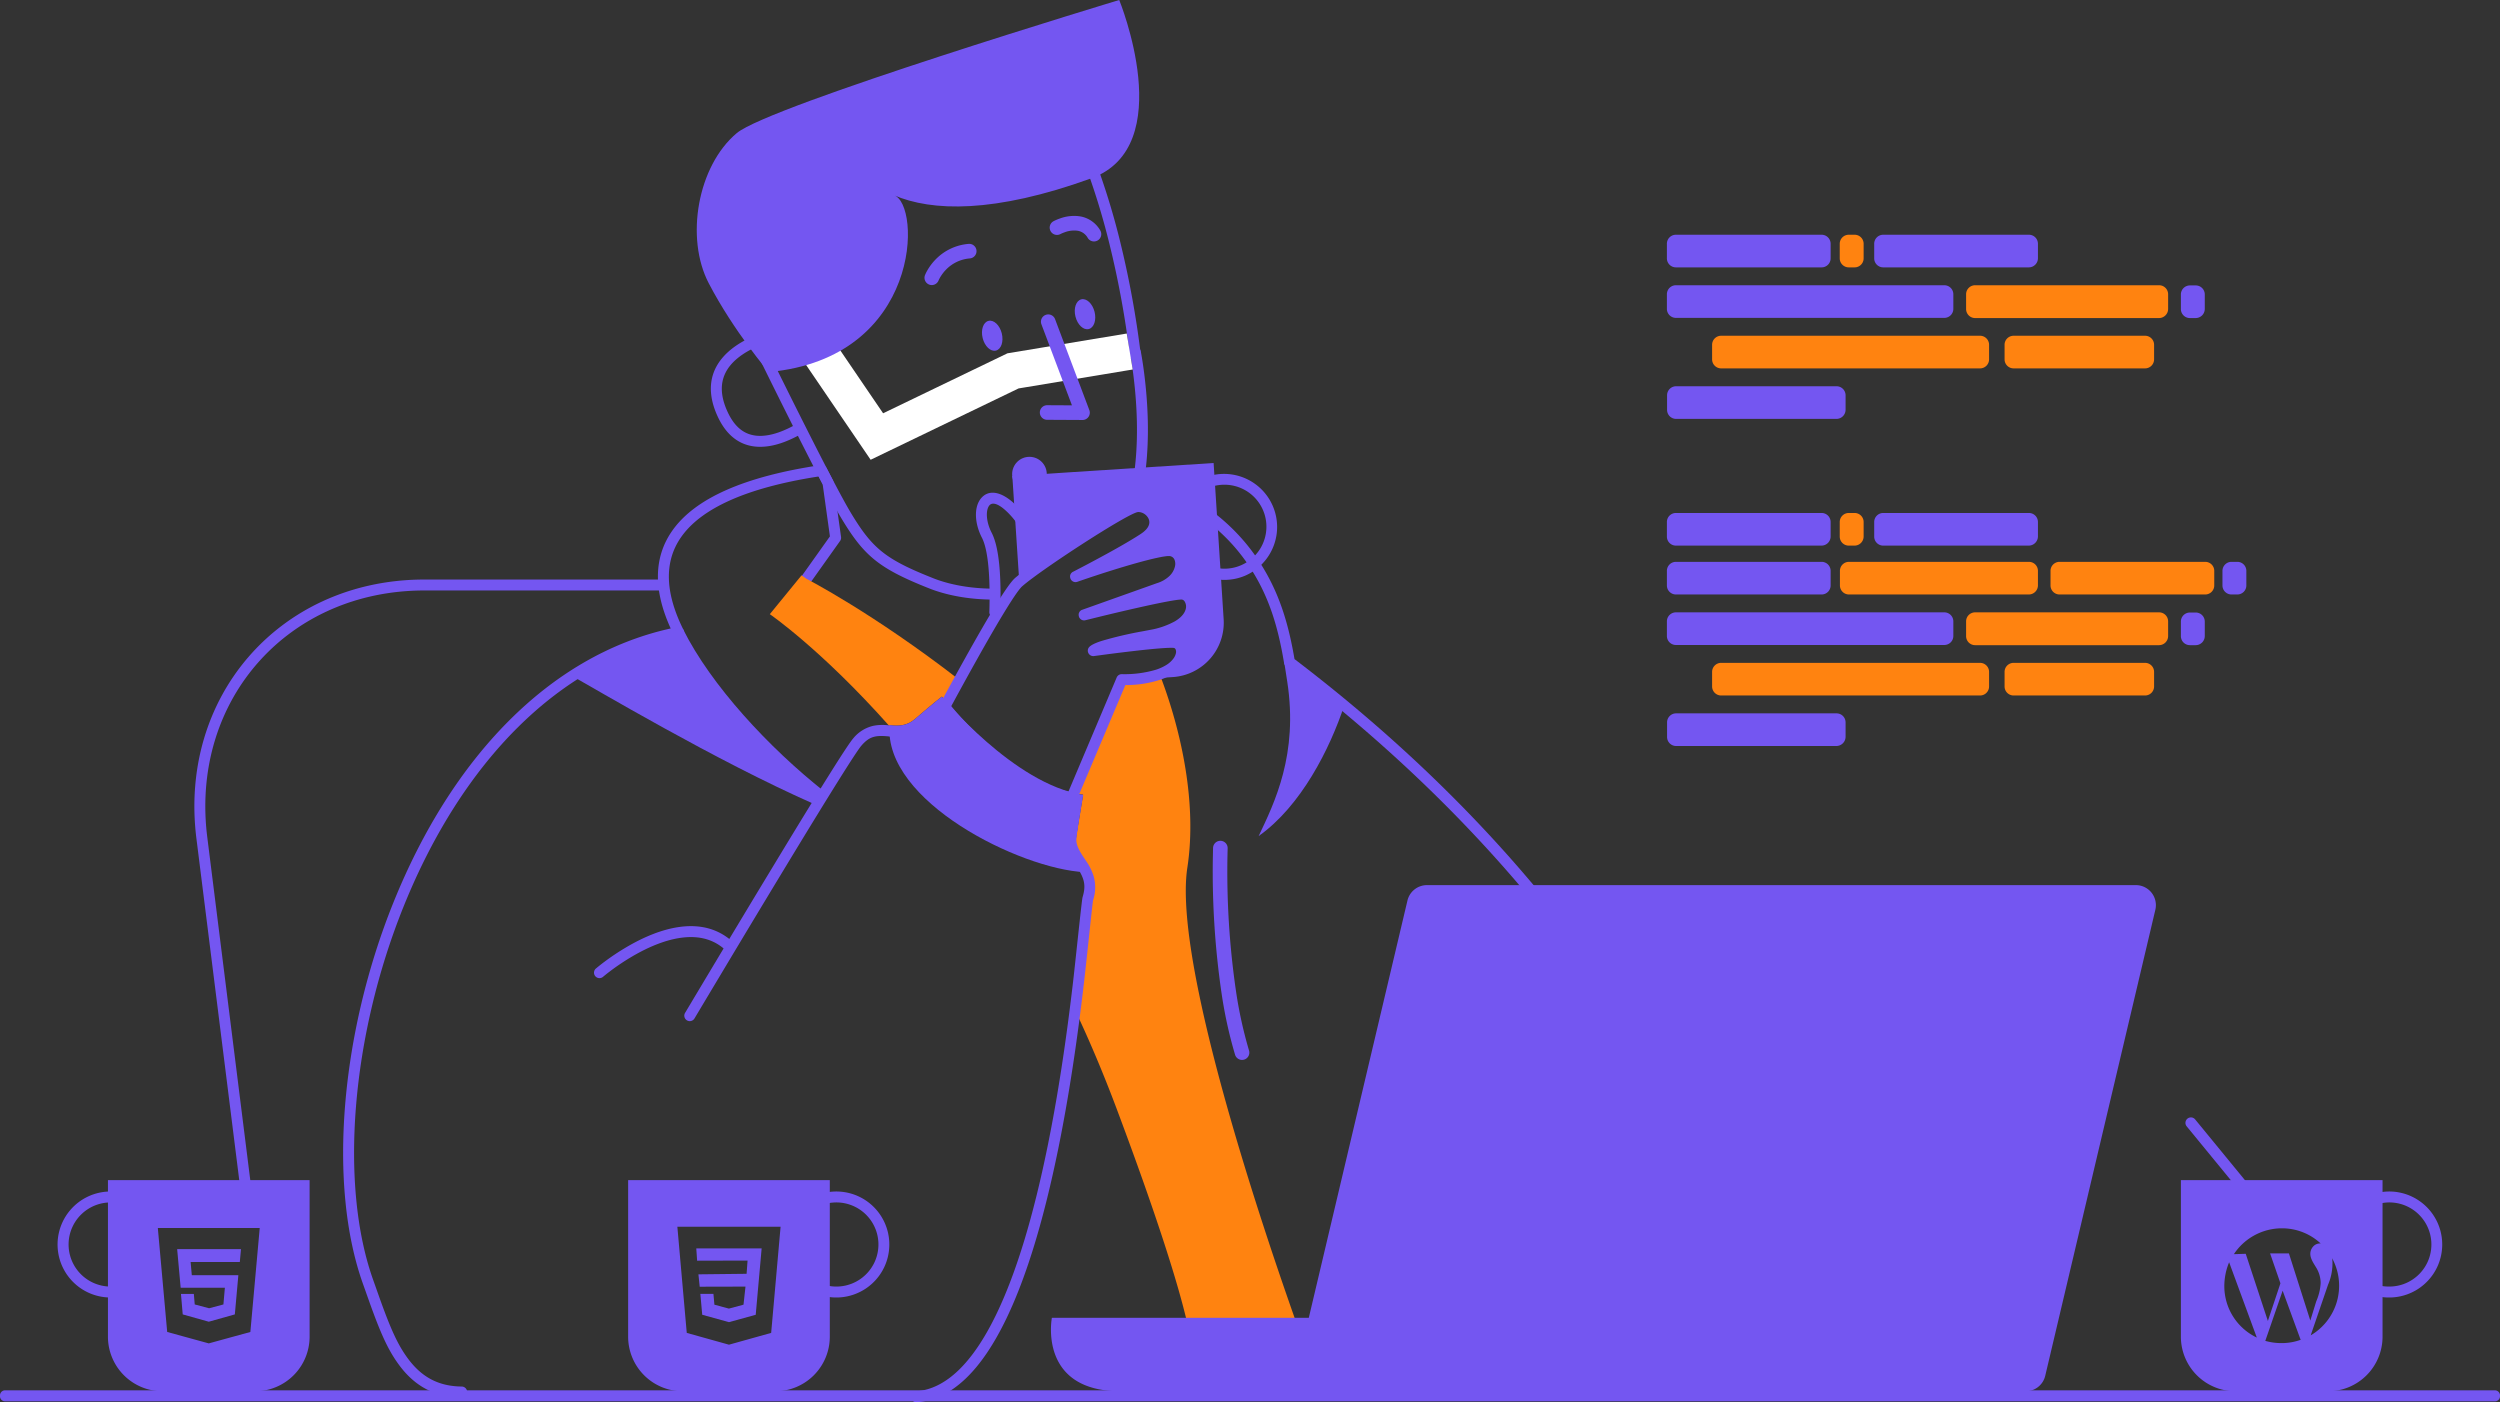 <svg id="developer_outline" data-name="developer/outline" xmlns="http://www.w3.org/2000/svg" width="1371.119" height="769.041" viewBox="0 0 1371.119 769.041">
  <rect x="0" y="0" width="1371.119" height="769.041" fill="#333333" stroke="none"/>
  <g id="developer_outline-2" data-name="developer/outline" transform="translate(-183.397 -77.959)">
    <g id="developer_outline-3" data-name="developer_outline">
      <path id="chair_1_" d="M255.1,0a3,3,0,0,1,.176,5.995L255.1,6H126.2C51.678,6-1.24,65.289,6.809,139.086l.263,2.241,24.4,194.6a3,3,0,0,1-5.926.921l-.027-.174-24.4-194.6C-8.61,64.445,46.2,1.275,123.836.019L126.2,0Z" transform="translate(290.005 395.8)" fill="#7456f1"/>
      <g id="body_1_" transform="translate(371 333)">
        <path id="hoodie_4_" d="M261.962.033a3,3,0,0,1,3.1,1.58l3.5,6.7a3,3,0,0,1,.278.775l.036.2,4.2,30.2a3,3,0,0,1-.412,1.978l-.115.174-16,22.5a3,3,0,0,1-4.995-3.319l.105-.158,15.309-21.528L263,10.629l-2.268-4.341-.32.05c-38.979,6.1-63.371,17.22-74.549,32.5l-.341.474c-9.717,13.691-8.971,30.882,1.162,51.147a3,3,0,0,1-2.108,4.286C118.725,107.606,65.135,162.832,33.161,242.122,4.354,313.559-2.124,394.893,16.529,447.092l3.03,8.559c6.412,18.026,10.3,26.78,16.089,34.561,7.438,10,16.659,15.068,29.384,15.188a3,3,0,1,1-.056,6c-14.678-.138-25.623-6.154-34.142-17.606l-.483-.657c-5.829-8.018-9.781-16.863-15.923-34.013L11,449.464l-.126-.354c-19.2-53.717-12.6-136.527,16.718-209.231C59.607,160.5,113.1,104.441,179.356,89.706l.29-.064-.2-.443c-9.116-20.225-9.326-38.157.855-52.886l.332-.474C193.015,18.392,219.7,6.319,261.962.033Z" transform="translate(0.596 0)" fill="#7456f1"/>
        <g id="tshirt" transform="translate(234 60)">
          <g id="Group">
            <path id="Path" d="M65.7,82.8v-.6c4.7.5,9.3.5,13.8-3.3,11-9.5,14.9-12.4,14.9-12.4s1,1.2,2.8,3.2c2.2-4,4.4-8.2,6.7-12.4C56.4,20.5,20.1,1.9,20.1,1.9L17.4,0,0,21.3S28.4,40.8,65.7,82.8Z" transform="translate(0.6 0.5)" fill="#ff8310"/>
            <path id="Path-2" data-name="Path" d="M128.6,371.7S52.6,167.3,62.3,104c5.3-34.6-3-73.7-14.4-104L26.1,1.4,0,63a45.909,45.909,0,0,0,5.1,1s-1,6.5-3.5,21.3c-1.7,9.9,1.2,11,3.4,17.9,2.9,4.6,5.1,9.8,2.7,17.9-.8,2.6-2.7,27.4-7,61q12,25.35,22.8,54.1C69.6,359.1,64.8,372.5,64.8,372.5Z" transform="translate(167.3 56.8)" fill="#ff8310"/>
          </g>
        </g>
        <path id="hoodie" d="M.163,2.029A3,3,0,0,1,3.973.163C34.36,10.572,55.57,27.011,69.41,48.475c10.031,15.557,15.37,31.749,18.909,52.211l.144.848,2.025,1.545c96.817,74.146,166,157.75,211.964,245.468l1.4,2.687a577.529,577.529,0,0,1,39.656,96.14,388.277,388.277,0,0,1,12.858,54.075,3,3,0,0,1-5.931.906l-.234-1.5a387.442,387.442,0,0,0-12.43-51.723,571.546,571.546,0,0,0-39.247-95.138C252.5,265.175,182.531,180.5,83.886,105.59a3,3,0,0,1-1.146-1.9C79.327,83,74.2,66.981,64.367,51.727,51.264,31.4,31.149,15.814,2.029,5.839A3,3,0,0,1,.163,2.029Z" transform="translate(433.899 4.899)" fill="#7456f1"/>
        <path id="string" d="M4.316,0A4,4,0,0,1,8.169,3.947l0,.258-.021.662c-.017.607-.035,1.322-.051,2.14A452.833,452.833,0,0,0,12.81,82.879,233.593,233.593,0,0,0,19.9,115.033a4,4,0,0,1-7.652,2.333A241.4,241.4,0,0,1,4.9,84.1,459.5,459.5,0,0,1,.07,8.151L.129,5.3l.043-1.45A4,4,0,0,1,4.117,0Z" transform="translate(477.531 206.1)" fill="#7456f1"/>
        <path id="stripe" d="M13.9,0c.7,4.3,1.3,8.2,1.8,11.6C21.8,51.4,8.7,77.9,0,96.2,23.3,79.7,39.1,48.3,47,24.4,37.5,16.8,24.4,7.8,13.9,0Z" transform="translate(502.7 107.3)" fill="#7456f1"/>
        <path id="stripe_II" d="M62.5,0C46.2,3.3,19.4,11.5,0,24.8c13.5,7.4,80.4,47.4,135,71.4.4-.2,3.4-5.2,4.9-7.2C109.7,65.1,77.9,30.9,62.5,0Z" transform="translate(124.5 90)" fill="#7456f1"/>
      </g>
      <g id="head" transform="translate(565)">
        <path id="ear_3_" d="M27.948.106a3,3,0,0,1,1.745,5.738L29.17,6c-.16.049-.36.113-.6.191-.815.269-1.73.6-2.719,1a45.552,45.552,0,0,0-8.277,4.364C6.535,18.993,2.564,29.18,9.349,43.519c4.258,9.008,10.206,12.831,17.8,12.795,6.047-.029,12.764-2.452,20.108-6.621a3,3,0,1,1,2.963,5.218c-8.159,4.633-15.746,7.368-23.042,7.4C17.231,62.361,9.17,57.18,3.925,46.084-4.255,28.8.912,15.546,14.225,6.581A51.471,51.471,0,0,1,23.6,1.635,41.01,41.01,0,0,1,27.948.106Z" transform="translate(8.264 260.699)" fill="#7456f1"/>
        <path id="face" d="M61.188,198.54h0a3,3,0,0,1-2.66-1.6c-3.419-6.5-10.543-16.844-19.058-27.66-8.247-10.477-15.881-18.948-19.922-22.108l-.14-.107L9.132,150.485a2.993,2.993,0,0,1-3.944-2.667l-.162-.544c-.083-.283-.179-.623-.294-1.039l-.168-.618-.247-.937c-.588-2.271-1.138-4.721-1.634-7.282a140.088,140.088,0,0,1-2.56-32.777,114.252,114.252,0,0,1,6.23-32.936C17.133,41.057,41.009,19.26,77.316,6.9l.6-.2a130.775,130.775,0,0,1,16.02-4.237A119.707,119.707,0,0,1,117.36,0c1.787,0,3.575.048,5.313.144A78.317,78.317,0,0,1,140.93,3.218a58.479,58.479,0,0,1,15.6,7.26,54.111,54.111,0,0,1,12.6,11.717,65.735,65.735,0,0,1,9.243,16.444A399.787,399.787,0,0,1,194.839,91.7a523.3,523.3,0,0,1,10.322,57.063,3,3,0,0,1-2.975,3.372l-.111,0c-.426-.015-.882-.023-1.355-.023a116.143,116.143,0,0,0-15.674,1.456l-2.009.3c-2.858.44-5.955.964-9.205,1.557-3.8.7-7.734,1.468-11.679,2.3l-1.087.23c-.457.1-.995.212-1.513.325l-2.113.465-2.018.542c-12.516,3.4-25.051,7.489-37.255,12.14l-1.884.724a369.619,369.619,0,0,0-39.376,17.857c-3.809,2.017-7.346,3.99-10.514,5.864l-.754.448c-.335.2-.672.4-1.03.622l-.91.559-.882.556A2.989,2.989,0,0,1,61.188,198.54Zm-41.305-57.8a3.02,3.02,0,0,1,1.387.339l.176.1c3.684,2.249,11.058,9.957,19.725,20.619,8.592,10.569,16.442,21.541,21,29.35l.109.189,1.058-.629c2.8-1.657,5.879-3.387,9.149-5.143l1.613-.859a375.463,375.463,0,0,1,40.018-18.15,405.248,405.248,0,0,1,41.794-13.614l.107-.026,1.783-.4c.65-.142,1.328-.288,2.014-.434l2.529-.53c3.541-.732,7.043-1.415,10.409-2.029,3.3-.6,6.448-1.135,9.37-1.585a148.271,148.271,0,0,1,16.573-1.789l.077,0-.247-1.866a514.231,514.231,0,0,0-9.921-52.822,394.556,394.556,0,0,0-15.227-49.124l-.587-1.5a59.643,59.643,0,0,0-8.33-14.861,48.323,48.323,0,0,0-11.346-10.554A52.571,52.571,0,0,0,139,8.9a72.383,72.383,0,0,0-16.652-2.767c-1.627-.09-3.3-.135-4.981-.135A113.76,113.76,0,0,0,95.117,8.34a124.028,124.028,0,0,0-15.859,4.236l-1.077.371a138,138,0,0,0-23.919,10.84A103.943,103.943,0,0,0,35.434,37.671a89.6,89.6,0,0,0-14,16.7,91.494,91.494,0,0,0-9.425,19.3A108.3,108.3,0,0,0,6.12,104.972a134.108,134.108,0,0,0,2.453,31.283c.52,2.676,1.1,5.207,1.711,7.521l8.651-2.884A3,3,0,0,1,19.882,140.74Z" transform="translate(38.717 122.16)" fill="#7456f1"/>
        <path id="beard" d="M23.249.155a3,3,0,0,1,2.516.284C33.6,5.223,56.411,33.363,66.2,49.91l.4.687,1.057-.629,1.255-.736c2.779-1.618,5.954-3.385,9.507-5.266a375.378,375.378,0,0,1,40.018-18.15,404.014,404.014,0,0,1,39.729-13.058l2.065-.556,1.423-.32,2.469-.535,1.1-.233c3.767-.794,7.761-1.589,11.81-2.331,2.788-.511,5.5-.978,8.117-1.393l1.3-.2c8.647-1.332,15.606-1.992,20.385-1.782a3,3,0,0,1,2.81,2.409l.14.735.278,1.553q.1.557.2,1.179l.228,1.405c.38,2.392.756,5.032,1.111,7.886,2.1,16.882,2.7,34.4.884,50.825q-.1.889-.206,1.769a3,3,0,1,1-5.956-.728q.1-.846.2-1.7c1.758-15.9,1.172-32.97-.874-49.425l-.21-1.645c-.318-2.428-.65-4.679-.983-6.728l-.262-1.567-.3.006a132.263,132.263,0,0,0-15.862,1.636l-.668.1c-2.95.454-6.049.982-9.248,1.568-3.493.64-6.949,1.32-10.249,2.006l-3.008.635-2.421.529-.727.163-1.968.531c-12.862,3.5-25.3,7.583-37.254,12.141l-1.884.724A369.4,369.4,0,0,0,81.225,49.268l-1.579.842c-3.1,1.667-5.886,3.231-8.331,4.666l-1.358.8q-.545.326-1.031.622l-1.569.972-.224.143A3,3,0,0,1,62.846,56.2C55.509,42.238,32.888,13.7,24.127,6.635l-.4-.314L7.207,11.854l5.556,11.238,4.263,8.576c3.195,6.412,6.374,12.754,9.462,18.873l4.28,8.446c9.033,17.757,15.868,30.7,19.607,36.971,11.95,19.954,18.992,25.9,46.009,36.544,9.079,3.514,20.649,5.5,32.517,5.5a3,3,0,0,1,0,6c-12.582,0-24.883-2.109-34.7-5.909l-2.49-.991c-25.719-10.349-33.894-17.307-45.734-36.814l-.753-1.249C41.442,92.7,34.707,79.951,25.8,62.447L23.181,57.3C19.114,49.268,14.859,40.781,10.589,32.2l-3.665-7.38L.308,11.421a3,3,0,0,1,1.572-4.1l.169-.062Z" transform="translate(34.399 262.8)" fill="#7456f1"/>
        <path id="Trazado_9" data-name="Trazado 9" d="M62.165,266.152l37.154,54.568,74.659-36.006L237.989,274.1" transform="translate(0 -3.352)" fill="none" stroke="#fff" stroke-width="20"/>
        <path id="hair" d="M39.893,281.691s-19.1-22.2-32.9-48.7c-13-24.9-6.1-64.36,15.4-82.36,18-15.1,209.735-72.98,209.735-72.98s32.966,80.441-15.434,97.841c-53.1,19.2-87.3,18.2-108.2,9.2C123.593,189.291,124.093,273.991,39.893,281.691Z" transform="translate(0.107 0.309)" fill="#7456f1"/>
        <path id="nose" d="M3.09.258A4,4,0,0,1,8.166,2.4l.077.191,18.8,49.9A4,4,0,0,1,23.465,57.9l-.186,0-19.3-.1a4,4,0,0,1-.158-8l.2,0,13.485.07L.757,5.411A4,4,0,0,1,2.9.335Z" transform="translate(188.8 250.399)" fill="#7456f1"/>
        <circle id="mouth" cx="9.5" cy="9.5" r="9.5" transform="translate(173.5 328.5)" fill="#7456f1"/>
        <ellipse id="eye_II" cx="5.4" cy="8.4" rx="5.4" ry="8.4" transform="matrix(0.97, -0.243, 0.243, 0.97, 206.19, 243.444)" fill="#7456f1"/>
        <ellipse id="eye" cx="5.4" cy="8.4" rx="5.4" ry="8.4" transform="matrix(0.97, -0.243, 0.243, 0.97, 155.298, 255.254)" fill="#7456f1"/>
        <path id="brow_II" d="M24.218.019a4,4,0,0,1,.766,7.963,20.481,20.481,0,0,0-13.08,6.1,21.693,21.693,0,0,0-3.285,4.3l-.228.4a12.838,12.838,0,0,0-.62,1.252l-.029.074A4,4,0,0,1,.26,17.283,20.887,20.887,0,0,1,1.7,14.375a29.641,29.641,0,0,1,4.5-5.9A28.442,28.442,0,0,1,24.218.019Z" transform="translate(125.399 211.7)" fill="#7456f1"/>
        <path id="brow" d="M5.562,1.445A22.328,22.328,0,0,1,16.644.26a15.754,15.754,0,0,1,11.073,7.7,4,4,0,0,1-6.832,4.162A7.785,7.785,0,0,0,15.3,8.147,14.715,14.715,0,0,0,8.185,9c-.642.223-1.229.461-1.741.7l-.449.214-.082.043A4,4,0,1,1,2.089,2.928l.344-.181A25.644,25.644,0,0,1,5.562,1.445Z" transform="translate(194.099 196.359)" fill="#7456f1"/>
      </g>
      <path id="laptop" d="M595.008,0h-388.8a11.006,11.006,0,0,0-10.7,8.5l-54.1,228.8H.508s-7.8,40.3,37.7,40.3h496.4a11.006,11.006,0,0,0,10.7-8.5l60.4-255.6A10.99,10.99,0,0,0,595.008,0Z" transform="translate(759.792 563.4)" fill="#7456f1"/>
      <g id="code_lines" transform="translate(1097 206)">
        <path id="Path-3" data-name="Path" d="M8.1,17.9H5a4.951,4.951,0,0,1-5-5V5A4.951,4.951,0,0,1,5,0H8.1a4.951,4.951,0,0,1,5,5v7.9A4.951,4.951,0,0,1,8.1,17.9Z" transform="translate(95.4 0.7)" fill="#ff8310"/>
        <path id="Path-4" data-name="Path" d="M84.8,17.9H5a4.951,4.951,0,0,1-5-5V5A4.951,4.951,0,0,1,5,0H84.8a4.951,4.951,0,0,1,5,5v7.9A4.951,4.951,0,0,1,84.8,17.9Z" transform="translate(0.6 0.7)" fill="#7456f1"/>
        <path id="Path-5" data-name="Path" d="M92.9,17.9H5a4.951,4.951,0,0,1-5-5V5A4.951,4.951,0,0,1,5,0H92.9a4.951,4.951,0,0,1,5,5v7.9A5.015,5.015,0,0,1,92.9,17.9Z" transform="translate(0.7 83.8)" fill="#7456f1"/>
        <path id="Path-6" data-name="Path" d="M146.9,17.9H5a4.951,4.951,0,0,1-5-5V5A4.951,4.951,0,0,1,5,0H146.9a4.951,4.951,0,0,1,5,5v7.9A4.951,4.951,0,0,1,146.9,17.9Z" transform="translate(25.4 56.1)" fill="#ff8310"/>
        <path id="Path-7" data-name="Path" d="M77,17.9H5a4.951,4.951,0,0,1-5-5V5A4.951,4.951,0,0,1,5,0H77a4.951,4.951,0,0,1,5,5v7.9A4.951,4.951,0,0,1,77,17.9Z" transform="translate(185.8 56.1)" fill="#ff8310"/>
        <path id="Path-8" data-name="Path" d="M8.1,17.9H5a4.951,4.951,0,0,1-5-5V5A4.951,4.951,0,0,1,5,0H8.1a4.951,4.951,0,0,1,5,5v7.9A5.015,5.015,0,0,1,8.1,17.9Z" transform="translate(282.5 28.5)" fill="#7456f1"/>
        <path id="Path-9" data-name="Path" d="M152.1,17.9H5a4.951,4.951,0,0,1-5-5V5A4.951,4.951,0,0,1,5,0H152.1a4.951,4.951,0,0,1,5,5v7.9A4.951,4.951,0,0,1,152.1,17.9Z" transform="translate(0.6 28.4)" fill="#7456f1"/>
        <path id="Path-10" data-name="Path" d="M84.8,17.9H5a4.951,4.951,0,0,1-5-5V5A4.951,4.951,0,0,1,5,0H84.8a4.951,4.951,0,0,1,5,5v7.9A5.015,5.015,0,0,1,84.8,17.9Z" transform="translate(114.3 0.7)" fill="#7456f1"/>
        <path id="Path-11" data-name="Path" d="M105.8,18H5a4.951,4.951,0,0,1-5-5V5A4.951,4.951,0,0,1,5,0H105.8a4.951,4.951,0,0,1,5,5v8A5.015,5.015,0,0,1,105.8,18Z" transform="translate(164.7 28.4)" fill="#ff8310"/>
      </g>
      <g id="code_lines_1_" transform="translate(1097 359)">
        <path id="Path-12" data-name="Path" d="M84.8,17.9H5a4.951,4.951,0,0,1-5-5V5A4.951,4.951,0,0,1,5,0H84.8a4.951,4.951,0,0,1,5,5v7.9A4.951,4.951,0,0,1,84.8,17.9Z" transform="translate(0.6 27.1)" fill="#7456f1"/>
        <path id="Path-13" data-name="Path" d="M92.9,17.9H5a4.951,4.951,0,0,1-5-5V5A4.951,4.951,0,0,1,5,0H92.9a4.951,4.951,0,0,1,5,5v7.9A5.081,5.081,0,0,1,92.9,17.9Z" transform="translate(0.7 110.2)" fill="#7456f1"/>
        <path id="Path-14" data-name="Path" d="M146.9,17.9H5a4.951,4.951,0,0,1-5-5V5A4.951,4.951,0,0,1,5,0H146.9a4.951,4.951,0,0,1,5,5v7.9A4.951,4.951,0,0,1,146.9,17.9Z" transform="translate(25.4 82.5)" fill="#ff8310"/>
        <path id="Path-15" data-name="Path" d="M77,17.9H5a4.951,4.951,0,0,1-5-5V5A4.951,4.951,0,0,1,5,0H77a4.951,4.951,0,0,1,5,5v7.9A4.951,4.951,0,0,1,77,17.9Z" transform="translate(185.8 82.5)" fill="#ff8310"/>
        <path id="Path-16" data-name="Path" d="M8.1,17.9H5a4.951,4.951,0,0,1-5-5V5A4.951,4.951,0,0,1,5,0H8.1a4.951,4.951,0,0,1,5,5v7.9A5.015,5.015,0,0,1,8.1,17.9Z" transform="translate(282.5 54.9)" fill="#7456f1"/>
        <path id="Path-17" data-name="Path" d="M8.1,17.9H5a4.951,4.951,0,0,1-5-5V5A4.951,4.951,0,0,1,5,0H8.1a4.951,4.951,0,0,1,5,5v7.9A4.951,4.951,0,0,1,8.1,17.9Z" transform="translate(305.3 27.1)" fill="#7456f1"/>
        <path id="Path-18" data-name="Path" d="M152.1,17.9H5a4.951,4.951,0,0,1-5-5V5A4.951,4.951,0,0,1,5,0H152.1a4.951,4.951,0,0,1,5,5v7.9A4.951,4.951,0,0,1,152.1,17.9Z" transform="translate(0.6 54.8)" fill="#7456f1"/>
        <path id="Path-19" data-name="Path" d="M103.6,17.9H5a4.951,4.951,0,0,1-5-5V5A4.951,4.951,0,0,1,5,0h98.6a4.951,4.951,0,0,1,5,5v7.9A5.015,5.015,0,0,1,103.6,17.9Z" transform="translate(95.5 27.1)" fill="#ff8310"/>
        <path id="Path-20" data-name="Path" d="M84.8,17.9H5a4.951,4.951,0,0,1-5-5V5A4.951,4.951,0,0,1,5,0H84.8a4.951,4.951,0,0,1,5,5v7.9A4.951,4.951,0,0,1,84.8,17.9Z" transform="translate(211 27.1)" fill="#ff8310"/>
        <path id="Path-21" data-name="Path" d="M8.1,17.9H5a4.951,4.951,0,0,1-5-5V5A4.951,4.951,0,0,1,5,0H8.1a4.951,4.951,0,0,1,5,5v7.9A5.015,5.015,0,0,1,8.1,17.9Z" transform="translate(95.4 0.3)" fill="#ff8310"/>
        <path id="Path-22" data-name="Path" d="M84.8,17.9H5a4.951,4.951,0,0,1-5-5V5A4.951,4.951,0,0,1,5,0H84.8a4.951,4.951,0,0,1,5,5v7.9A5.015,5.015,0,0,1,84.8,17.9Z" transform="translate(0.6 0.3)" fill="#7456f1"/>
        <path id="Path-23" data-name="Path" d="M84.8,17.9H5a4.951,4.951,0,0,1-5-5V5A4.951,4.951,0,0,1,5,0H84.8a4.951,4.951,0,0,1,5,5v7.9A5.081,5.081,0,0,1,84.8,17.9Z" transform="translate(114.3 0.3)" fill="#7456f1"/>
        <path id="Path-24" data-name="Path" d="M105.8,18H5a4.951,4.951,0,0,1-5-5V5A4.951,4.951,0,0,1,5,0H105.8a4.951,4.951,0,0,1,5,5v8A5.015,5.015,0,0,1,105.8,18Z" transform="translate(164.7 54.8)" fill="#ff8310"/>
      </g>
      <g id="mug" transform="translate(1379 690)">
        <path id="handle_5_" d="M9.572.086a29.069,29.069,0,1,1,4.178,57.988,32.5,32.5,0,0,1-6.595-.229,3,3,0,0,1,.89-5.934,26.664,26.664,0,0,0,5.347.174A23.069,23.069,0,0,0,10.05,6.067a26.281,26.281,0,0,0-6.1,1.256,3,3,0,1,1-1.9-5.692A32.317,32.317,0,0,1,9.572.086Z" transform="translate(103.099 41.423)" fill="#7456f1"/>
        <path id="spoon" d="M1.1.68A3,3,0,0,1,5.2.955L5.32,1.1l37.3,45.5A3,3,0,0,1,38.1,50.545L37.98,50.4.68,4.9A3,3,0,0,1,1.1.68Z" transform="translate(3 0.8)" fill="#7456f1"/>
        <path id="mug_2_" d="M80.6,115.8H30a29.946,29.946,0,0,1-30-30V0H110.6V85.8a29.945,29.945,0,0,1-30,30ZM55.806,60.633,46.291,88.164A32.411,32.411,0,0,0,55.2,89.378a30.293,30.293,0,0,0,10.526-1.822.264.264,0,0,0-.1-.2.264.264,0,0,1-.1-.2ZM26.454,45.046A34.41,34.41,0,0,0,23.822,58,31.205,31.205,0,0,0,41.636,86.342ZM82.932,42.82h0a16.393,16.393,0,0,1,.2,3.238A29.669,29.669,0,0,1,80.7,57.395L71.191,85.127A31.546,31.546,0,0,0,82.932,42.82ZM35.563,40.39,47.709,77.233l6.882-20.648-5.668-16.4H59.247L70.988,77.03,74.227,66.5a29.039,29.039,0,0,0,2.429-10.121,16.449,16.449,0,0,0-2.632-8.7l-.141-.228c-1.554-2.522-2.9-4.7-2.9-7.059a5.985,5.985,0,0,1,1.493-3.9,5,5,0,0,1,3.77-1.771h.4a31.12,31.12,0,0,0-21.255-8.3,31.608,31.608,0,0,0-26.316,14.17l.009,0c.834,0,6.413-.2,6.469-.2Z" transform="translate(0.5 35.2)" fill="#7456f1"/>
      </g>
      <g id="tea" transform="translate(215 725)">
        <path id="handle_2_" d="M26.978.072a27.129,27.129,0,0,1,5.284.12,3,3,0,0,1-.793,5.947,21.306,21.306,0,0,0-4.1-.081,23.069,23.069,0,0,0,3.364,46.016,3,3,0,1,1,.457,5.983A29.069,29.069,0,1,1,26.978.072Z" transform="translate(0.035 6.434)" fill="#7456f1"/>
        <path id="ug" d="M80.6,115.8H30a29.946,29.946,0,0,1-30-30V0H110.6V85.8a29.945,29.945,0,0,1-30,30ZM27.355,26.26l5.14,57.015L55.3,89.539l22.806-6.264L83.245,26.26ZM55.3,77.654h0L41.007,73.639,40.043,62.4H47.11l.482,5.782,7.87,2.088,7.87-2.088.8-9.155H39.882l-1.927-21.2H72.967l-.643,7.066H45.343l.643,7.228H71.521L69.594,73.639,55.3,77.654Z" transform="translate(27.6 0.2)" fill="#7456f1"/>
      </g>
      <g id="hand" transform="translate(509 337)">
        <path id="thumb_2_" d="M2.405,3.576c4.357-5.94,12.153-4.363,20.1,3.853C30.245,15.44,35.218,26.07,37.968,37.618a3,3,0,0,1-5.837,1.39C29.609,28.416,25.075,18.723,18.193,11.6,12.47,5.684,8.839,4.95,7.243,7.125,5.3,9.775,5.557,15.8,8.435,21.582l.18.353c4.175,8.077,5.344,23.986,4.733,43.67a3,3,0,0,1-6-.186l.058-2.1c.422-17.373-.716-31.714-3.992-38.367l-.132-.262C-.708,16.979-1.133,8.4,2.405,3.576Z" transform="translate(209.651 11.187)" fill="#7456f1"/>
        <path id="Oval" d="M29.1,58.2A29.108,29.108,0,0,1,17.773,2.287,29.108,29.108,0,0,1,40.427,55.913,28.919,28.919,0,0,1,29.1,58.2ZM29.1,6a23.028,23.028,0,1,0,8.992,1.815A22.955,22.955,0,0,0,29.1,6Z" transform="translate(316.8 0.8)" fill="#7456f1"/>
        <path id="sleeve" d="M140.444.568a3,3,0,0,1,4.014.457l.544.685c.364.457.8.99,1.291,1.592,1.423,1.727,3.075,3.654,4.934,5.731A204.1,204.1,0,0,0,168.78,26.449c15.2,13.3,30.338,22.112,44.4,24.39a3,3,0,0,1,2.413,2.168l.065.257c.1.43.218,1.06.329,1.9.587,4.43.492,10.534-.715,18.413l-.109.7c-.624,3.914.326,6.659,3.481,11.5l1.578,2.383a30.056,30.056,0,0,1,4.269,8.49,22.453,22.453,0,0,1-.311,13.3l-.019.09c-.36,2-3.339,30.97-4.762,43.423l-.13,1.129c-3.779,32.51-8.316,62.855-14.169,91.6-7.716,37.89-17.075,69.45-28.394,93.013-13.645,28.4-29.866,44.555-49.182,46a3,3,0,1,1-.448-5.983c16.48-1.233,31.113-15.651,43.836-41.818l.385-.8c11.067-23.037,20.3-54.165,27.923-91.612C204.878,217.2,209.3,187.876,213,156.51l.553-4.779c1.384-12.308,4.388-41.428,4.861-43.449l.014-.056c2.025-6.648,1-10.353-3.486-17.178l-1.052-1.584c-4.113-6.221-5.59-10.268-4.655-16.136a65.15,65.15,0,0,0,.886-16.682l-.032-.273-.554-.114c-14.343-3.042-29.2-11.856-44.013-24.69l-.694-.6a210.034,210.034,0,0,1-18.073-17.93c-1.567-1.751-2.993-3.4-4.267-4.922l-.784-.943-1.359,1.087c-2.619,2.11-5.96,4.889-10.1,8.425a15.823,15.823,0,0,1-8.774,3.82l-.493.051a32.471,32.471,0,0,1-7.217-.319l-.424-.049c-8.177-.96-11.546-.31-15.956,4.635l-.229.26c-2.833,3.233-17.313,26.43-39.415,62.851l-7,11.555-2.861,4.734c-6.714,11.116-13.687,22.706-20.714,34.42L9.98,167.355l-4.4,7.38a3,3,0,0,1-5.244-2.91l5.047-8.471,9.1-15.216c9.054-15.124,18.14-30.248,26.823-44.632L52,85.827c22.952-37.841,37.429-61.034,40.642-64.7A19.952,19.952,0,0,1,103.806,14.2a25.88,25.88,0,0,1,8.848-.131l2.21.25c6.143.672,8.553.309,11.488-2.2l2.51-2.135c3.051-2.582,5.613-4.7,7.725-6.4l1.569-1.252q.573-.453,1.048-.82l1.035-.789Z" transform="translate(49.7 124.8)" fill="#7456f1"/>
        <path id="welt" d="M102.812,75.2c2.5-14.9,3.5-21.3,3.5-21.3C68.112,48,28.812,0,28.812,0s-3.9,2.9-14.9,12.4c-4.4,3.8-9,3.8-13.8,3.3-3.4,41.7,71.5,78.8,106.9,80.6C104.812,86.3,100.912,86.5,102.812,75.2Z" transform="translate(162.188 123)" fill="#7456f1"/>
        <path id="line" d="M47.415.372c11.2-1.418,21.067,1.182,28.934,8.538a3,3,0,0,1-4.1,4.382C65.786,7.246,57.7,5.117,48.169,6.324c-8.654,1.1-18.062,4.878-27.6,10.51A126.087,126.087,0,0,0,9.248,24.388l-.877.662q-.851.649-1.6,1.241l-.718.575q-.384.31-.685.561l-.41.345a3,3,0,1,1-3.919-4.543l.415-.35c.175-.146.387-.32.634-.521l.954-.766c.79-.626,1.662-1.3,2.612-2.009a132.037,132.037,0,0,1,11.865-7.914C27.7,5.656,37.821,1.586,47.415.372Z" transform="translate(0.2 248.899)" fill="#7456f1"/>
        <path id="hand_1_" d="M78.6,190.326a2.959,2.959,0,0,1-1.339-.318l-.163-.088-75.6-43.9a2.994,2.994,0,0,1-1.151-3.986l2.675-5.08c1.38-2.611,2.757-5.207,4.091-7.716l3.978-7.453c4.758-8.886,9.354-17.363,13.658-25.2l2.426-4.4c.845-1.528,1.666-3.008,2.441-4.4l.861-1.547c7.132-12.788,12.753-22.493,17.184-29.671,4.7-7.621,7.982-12.258,10.021-14.176l.253-.229c4.586-3.994,18.364-13.705,32.761-23.091L93.884,17C110.473,6.308,120.8.61,124.581.067l.264-.031c.281-.024.568-.036.853-.036a11.838,11.838,0,0,1,6.508,2.075,12.424,12.424,0,0,1,4.48,5.338c2.357,5.534-.086,11.373-6.536,15.619-2.354,1.549-5.362,3.39-8.941,5.471l-.549.319,1.208-.341c10.064-2.819,17.082-4.249,20.859-4.249a8.572,8.572,0,0,1,1.774.154l.165.04a9.184,9.184,0,0,1,5.914,4.776,12.022,12.022,0,0,1,.834,8.119c-1.072,4.693-4.383,8.77-9.324,11.479l-.2.107.544-.094a45.372,45.372,0,0,1,6.755-.8c.169,0,.327,0,.47.012l.13.009a7.865,7.865,0,0,1,6,3.585,11.3,11.3,0,0,1,1.351,9.7,15.941,15.941,0,0,1-5.385,7.57,34.184,34.184,0,0,1-10.9,5.636l-.111.036.919-.039c.7-.026,1.338-.039,1.9-.039.607,0,1.142.015,1.592.045l.179.013a6.931,6.931,0,0,1,5.961,4.088,9.661,9.661,0,0,1,.745,5.314,12.886,12.886,0,0,1-2.305,5.783c-2.393,3.383-6.2,6.061-11.32,7.961a60.7,60.7,0,0,1-19.512,3.22l-.509.01L81.364,188.493A3,3,0,0,1,78.6,190.326ZM125.7,6c-.117,0-.233,0-.346.015-1.232.106-4.9,1.907-10.611,5.208C109.573,14.214,103,18.27,95.73,22.953,83.086,31.1,67.712,41.6,61.871,46.688c-1.507,1.313-4.45,5.5-8.746,12.452-4.162,6.733-9.488,15.883-15.83,27.194L34.854,90.7l-2.432,4.385C27.46,104.066,22.061,114,16.376,124.618l-2.491,4.661q-.937,1.756-1.831,3.437l-.129.243-4.931,9.316L77.162,183.02l36.475-86.263a2.984,2.984,0,0,1,2.571-1.826l.2-.005h.265a60.569,60.569,0,0,0,18.389-2.406,25.523,25.523,0,0,0,5.967-2.739,13.731,13.731,0,0,0,3.809-3.525,7.491,7.491,0,0,0,1.285-2.827,3.434,3.434,0,0,0-.155-2.065,1.344,1.344,0,0,0-1.1-.849c-.353-.028-.8-.042-1.321-.042-3.129,0-9.326.505-17.922,1.461l-4.725.542-2.114.252c-3.977.48-8.121,1-12.316,1.56l-5.418.727c-.088.007-.176.011-.263.011a2.98,2.98,0,0,1-2.5-1.37,2.949,2.949,0,0,1-.224-2.851c.617-1.387,2.971-2.7,7.41-4.137a207.548,207.548,0,0,1,22.338-5.236l3.993-.762a43.814,43.814,0,0,0,13.735-4.718c3.16-1.873,5.137-4.031,5.875-6.415a5.28,5.28,0,0,0-.522-4.49,2.141,2.141,0,0,0-1.521-1.032c-.09-.007-.194-.011-.311-.011-2.473,0-10.69,1.538-23.136,4.331l-3.359.761-2.365.543c-5.075,1.172-10.611,2.49-16.457,3.916l-1.407.344-5.657,1.4-.321.076a3.345,3.345,0,0,1-.655.067A2.946,2.946,0,0,1,92.835,62.9a2.874,2.874,0,0,1,1.958-3.3l40.7-14.5.49-.161a17.216,17.216,0,0,0,6.506-3.77,10.52,10.52,0,0,0,3.073-5.185,6.094,6.094,0,0,0-.2-3.787,3.338,3.338,0,0,0-2.215-1.967,3.734,3.734,0,0,0-.9-.086c-2.553,0-8.8,1.353-17.6,3.81-8.662,2.42-19.44,5.809-30.346,9.542l-2.223.765a3.281,3.281,0,0,1-1.072.189,2.982,2.982,0,0,1-2.841-2.365,2.861,2.861,0,0,1,1.565-3.329l.728-.374,4.733-2.464,3-1.584c4.751-2.515,9.2-4.925,13.212-7.163L113,26.277l2.174-1.229c4.437-2.525,8.1-4.716,10.879-6.512l.792-.516c5.056-3.329,5.137-6.327,4.315-8.257A6.431,6.431,0,0,0,125.7,6Z" transform="translate(173.2 15.775)" fill="#7456f1"/>
      </g>
      <g id="coffe" transform="translate(527 725)">
        <path id="handle_6_" d="M8.572.086a29.069,29.069,0,1,1,4.21,57.986,28.5,28.5,0,0,1-10.73-1.248,3,3,0,1,1,1.9-5.692,22.545,22.545,0,0,0,8.443.953A23.069,23.069,0,0,0,9.015,6.07a27.341,27.341,0,0,0-3.785.541A3,3,0,1,1,3.972.744,33.284,33.284,0,0,1,8.572.086Z" transform="translate(104.399 6.423)" fill="#7456f1"/>
        <path id="mug_5_" d="M80.6,115.8H30a29.946,29.946,0,0,1-30-30V0H110.6V85.8a29.945,29.945,0,0,1-30,30ZM26.992,25.547l5.156,58.234L55.3,90.251l23.139-6.47,5.169-58.234ZM55.3,77.891h-.012l-14.66-4.056L39.6,62.36h7.178l.53,5.953,7.975,2.148.013-.013L63.274,68.3l1.087-9.908-25.111.063-.707-6.786,26.425-.3.53-7.254-27.663.076-.467-6.748H73.22l-.632,7.153-.658,7.317L69.971,73.848,55.3,77.891Z" transform="translate(0.9 0.2)" fill="#7456f1"/>
      </g>
      <path id="line_3_" d="M1368.614,0a2.786,2.786,0,0,1,2.5,3,2.823,2.823,0,0,1-2.357,2.995l-.147.005H2.5A2.786,2.786,0,0,1,0,3,2.823,2.823,0,0,1,2.357.005L2.5,0Z" transform="translate(183.397 840.5)" fill="#7456f1"/>
      <path id="Path-25" data-name="Path" d="M115.9,85.6,110.4,0,0,7.1,3.8,65c9.8-8.4,58-40.6,65-41.2s15.4,9.6,3.4,17.5S34.8,62.2,34.8,62.2c21.1-7.4,47.8-15.4,52.8-14.1,7.6,2,7.1,16-7.4,20.6L39.5,83.2S86.9,71.3,93.3,71.8s12,17.1-17.8,22.7c-29.8,5.7-31,8.3-31,8.3s36.7-5.2,44.3-4.5,7.8,20.5-28.7,20.4l-.2.5L88,117.4A29.9,29.9,0,0,0,115.9,85.6Z" transform="translate(738.6 331.9)" fill="#7456f1"/>
    </g>
  </g>
</svg>
